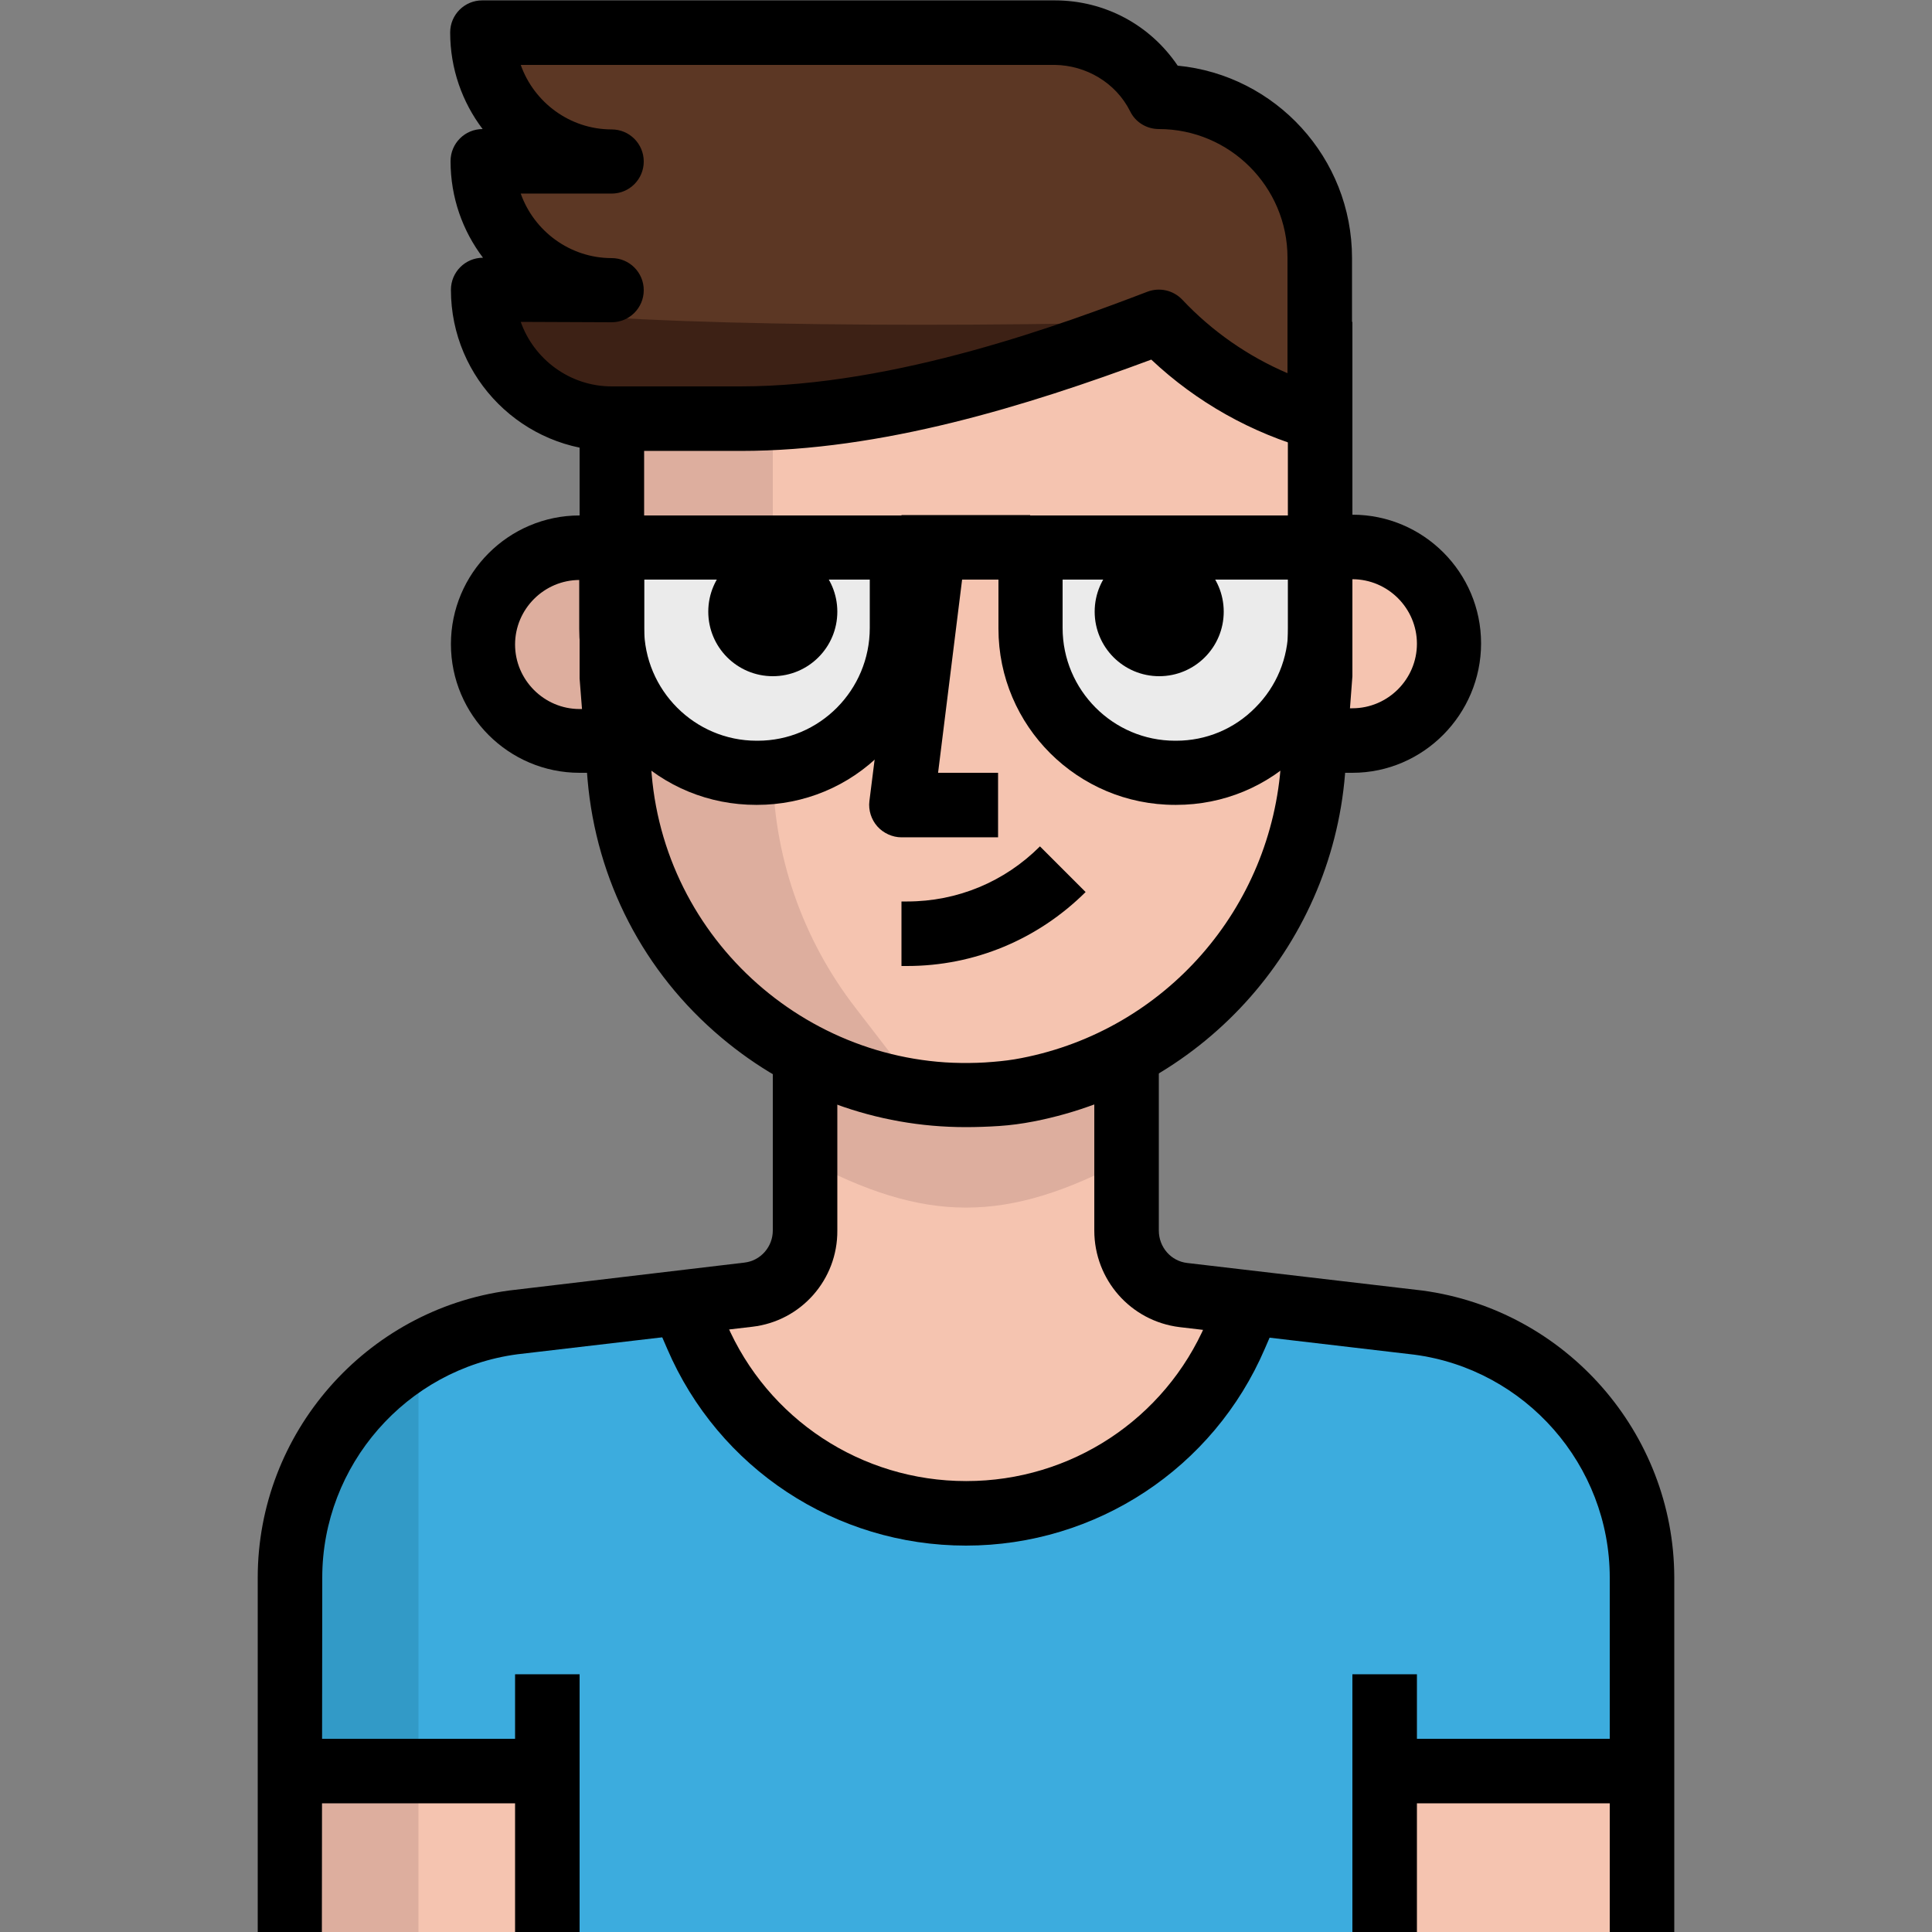 <?xml version="1.0" encoding="utf-8"?>
<!-- Generator: Adobe Illustrator 24.2.1, SVG Export Plug-In . SVG Version: 6.00 Build 0)  -->
<svg version="1.1" id="Capa_1" xmlns="http://www.w3.org/2000/svg" xmlns:xlink="http://www.w3.org/1999/xlink" x="0px" y="0px"
	 viewBox="0 0 512 512" style="enable-background:new 0 0 512 512;" xml:space="preserve">
<rect x="0" y="0" width="512" height="512" fill="#808080" stroke="none"/>
<style type="text/css">
	.st0{fill:#F5C4B0;}
	.st1{fill:#DDAE9E;}
	.st2{fill:#5C3724;}
	.st3{fill:#3D2115;}
	.st4{fill:#EBEBEB;}
	.st5{fill:#3CACDE;}
	.st6{fill:#329AC7;}
</style>
<path class="st0" d="M349.9,196.3h8.5c14.1,0,25.6-11.5,25.6-25.6l0,0c0-14.1-11.5-25.6-25.6-25.6h-8.5"/>
<path class="st1" d="M162.1,196.3h-8.5c-14.1,0-25.6-11.5-25.6-25.6l0,0c0-14.1,11.5-25.6,25.6-25.6h8.5"/>
<path class="st0" d="M162.1,110.9v68.3l2,26.6c4.4,50.8,49,88.4,99.8,84c2.8-0.2,5.5-0.6,8.2-1.1c42-8.1,73.2-43.7,75.9-86.4
	l1.8-23.1v-68.3l-42.7-25.6L162.1,110.9z"/>
<path class="st1" d="M204.8,203.3v-99.8l-42.7,7.5v68.3l2,26.6c3.6,43.2,36.8,77.9,79.8,83.5l-17.1-22.2
	C212.6,248.9,204.8,226.4,204.8,203.3z"/>
<path class="st2" d="M307.2,25.6L307.2,25.6C302,15.1,291.3,8.5,279.6,8.5H128c0,18.9,15.3,34.1,34.1,34.1H128
	c0,18.8,15.3,34.1,34.1,34.1H128c0,18.8,15.3,34.1,34.1,34.1h34.1c41,0,84.2-15.5,110.9-25.6c11.6,12.3,26.4,21.1,42.7,25.6V68.3
	C349.9,44.7,330.8,25.6,307.2,25.6z"/>
<path class="st3" d="M128.4,80.6c1.9,17.2,16.4,30.2,33.7,30.3h34.1c28.5,0,86.5-17.7,110.9-25.6C245.9,86.8,157.1,86.5,128.4,80.6z
	"/>
<g>
	<path class="st4" d="M200.5,204.8L200.5,204.8c-21.2,0.1-38.3-17.1-38.4-38.2c0-0.1,0-0.1,0-0.2v-21.3h76.8v21.3
		c0.1,21.2-17.1,38.3-38.2,38.4C200.6,204.8,200.6,204.8,200.5,204.8z"/>
	<path class="st4" d="M311.5,204.8L311.5,204.8c-21.2,0.1-38.3-17.1-38.4-38.2c0-0.1,0-0.1,0-0.2v-21.3h76.8v21.3
		c0.1,21.2-17.1,38.3-38.2,38.4C311.6,204.8,311.5,204.8,311.5,204.8z"/>
</g>
<path class="st0" d="M256,401.1c31,0,59.1-18.5,71.3-47l3.8-8.5l-17.5-2c-8.6-1-15.1-8.4-15-17.1v-44.8h-85.3v44.5
	c0.1,8.7-6.4,16-15,17.1l-17.1,2l3.8,8.5C197.2,382.3,225.1,400.9,256,401.1z"/>
<path class="st5" d="M376,350.5l-44.8-5.3l-3.8,8.5c-16.9,39.4-62.6,57.6-102,40.7c-18.3-7.9-32.8-22.4-40.7-40.7l-3.8-8.5
	l-44.8,5.3c-33.9,4.5-59.2,33.5-59.2,67.7V512h358.4v-93.9C435.2,383.9,409.9,355,376,350.5z"/>
<path class="st6" d="M76.8,418.1V512h34.1V359.1C89.8,371.3,76.8,393.8,76.8,418.1z"/>
<rect x="76.8" y="469.3" class="st0" width="68.3" height="42.7"/>
<g>
	<rect x="76.8" y="469.3" class="st1" width="34.1" height="42.7"/>
	<path class="st1" d="M298.7,307.2v-25.6h-85.3v25.6C245.3,324.3,266.7,324.3,298.7,307.2z"/>
</g>
<rect x="366.9" y="469.3" class="st0" width="68.3" height="42.7"/>
<path d="M264.5,221.9h-25.6c-2.4,0-4.8-1.1-6.4-2.9c-1.6-1.8-2.4-4.3-2.1-6.7L239,144l16.9,2.1l-7.3,58.7h15.9L264.5,221.9
	L264.5,221.9z"/>
<path d="M240.4,256h-1.5v-17.1h1.5c13.3,0,25.8-5.2,35.2-14.6l12.1,12.1C275,249,258.2,256,240.4,256z"/>
<path d="M358.4,204.8h-8.5v-17.1h8.5c9.4,0,17.1-7.7,17.1-17.1c0-9.4-7.7-17.1-17.1-17.1h-8.5v-17.1h8.5c18.8,0,34.1,15.3,34.1,34.1
	S377.2,204.8,358.4,204.8z"/>
<path d="M162.1,204.8h-8.5c-18.8,0-34.1-15.3-34.1-34.1s15.3-34.1,34.1-34.1h8.5v17.1h-8.5c-9.4,0-17.1,7.7-17.1,17.1
	c0,9.4,7.7,17.1,17.1,17.1h8.5L162.1,204.8L162.1,204.8z"/>
<path d="M255.9,298.7c-23.7,0-46.4-8.3-64.7-23.7c-20.6-17.3-33.2-41.7-35.5-68.5l-2.1-26.7l0-68.9h17.1v68.3l2,26
	c3.9,45.9,44.7,80.2,90.5,76.2c2.5-0.2,5-0.5,7.5-1c38.1-7.4,66.4-39.7,68.8-78.6l1.8-23.3l0-93.2h17.1v93.9l-1.8,23.8
	c-2.8,46.5-36.9,85.3-82.7,94.2c-3.1,0.6-6.1,1-9.1,1.2C261.8,298.6,258.8,298.7,255.9,298.7z"/>
<path d="M349.9,119.5c-0.8,0-1.5-0.1-2.3-0.3c-15.9-4.4-30.5-12.6-42.5-23.9c-33.1,12.3-71.4,24.2-108.8,24.2h-34.1
	c-23.5,0-42.7-19.1-42.7-42.7c0-4.7,3.8-8.5,8.5-8.5h0c-5.4-7.1-8.6-16-8.6-25.6c0-4.7,3.8-8.5,8.5-8.5h0c-5.4-7.1-8.6-16-8.6-25.6
	c0-4.7,3.8-8.5,8.5-8.5h151.6c0,0,0.1,0,0.1,0c13.3,0,25.3,6.5,32.6,17.3c25.9,2.5,46.2,24.4,46.2,51v42.7c0,2.7-1.2,5.2-3.4,6.8
	C353.5,118.9,351.7,119.5,349.9,119.5z M138,85.3c3.5,9.9,13,17.1,24.1,17.1h34.1c41.5,0,86.4-16.9,107.9-25.1
	c3.2-1.2,6.8-0.4,9.2,2.1c7.9,8.4,17.4,15,27.9,19.5V68.3c0-18.8-15.3-34.1-34.1-34.1c-3.2,0-6.2-1.8-7.6-4.7
	c-3.8-7.6-11.7-12.2-20-12.3H138c3.5,9.9,13,17.1,24.1,17.1c4.7,0,8.5,3.8,8.5,8.5s-3.8,8.5-8.5,8.5H138c3.5,9.9,13,17.1,24.1,17.1
	c4.7,0,8.5,3.8,8.5,8.5s-3.8,8.5-8.5,8.5L138,85.3L138,85.3z"/>
<path d="M200.4,213.3c-12.5,0-24.2-4.8-33.1-13.6c-8.9-8.8-13.8-20.6-13.8-33.1v-21.5c0-4.7,3.8-8.5,8.5-8.5h76.8
	c4.7,0,8.5,3.8,8.5,8.5v21.3c0,12.5-4.8,24.3-13.6,33.1c-8.8,8.9-20.6,13.8-33.1,13.8h-0.2C200.5,213.3,200.5,213.3,200.4,213.3z
	 M170.7,153.6v12.8c0,16.5,13.4,29.9,29.8,29.9c0,0,0.1,0,0.1,0h0.2c16.4,0,29.7-13.4,29.7-29.9v-12.8H170.7z"/>
<path d="M311.4,213.3c-25.8,0-46.8-20.9-46.8-46.7v-21.5c0-4.7,3.8-8.5,8.5-8.5h76.8c4.7,0,8.5,3.8,8.5,8.5v21.3
	c0,12.5-4.8,24.3-13.6,33.1c-8.8,8.9-20.6,13.8-33.1,13.8H311.4C311.5,213.3,311.4,213.3,311.4,213.3z M281.6,153.6v12.8
	c0,16.5,13.4,29.9,29.8,29.9c0,0,0.1,0,0.1,0h0.2c7.9,0,15.4-3.1,21-8.8c5.6-5.6,8.7-13.1,8.7-21.1v-12.8H281.6z"/>
<rect x="238.9" y="136.5" width="34.1" height="17.1"/>
<circle cx="204.8" cy="162.1" r="17.1"/>
<circle cx="307.2" cy="162.1" r="17.1"/>
<path d="M85.3,512H68.3v-93.9c0-38.3,28.6-71,66.6-76.1l62.4-7.4c4.3-0.5,7.5-4.2,7.5-8.5v-44.5h17.1v44.5c0.1,13-9.6,24-22.5,25.5
	l-62.3,7.3c-29.4,3.9-51.7,29.4-51.7,59.2L85.3,512L85.3,512z"/>
<path d="M443.7,512h-17.1v-93.9c0-29.8-22.3-55.2-51.8-59.1l-62.2-7.3c-13-1.6-22.6-12.6-22.6-25.6v-44.5h17.1v44.5
	c0,4.4,3.2,8.1,7.5,8.6l62.3,7.3c38.1,5.1,66.7,37.8,66.8,76L443.7,512L443.7,512z"/>
<path d="M256,409.6C256,409.6,256,409.6,256,409.6c-34.6,0-65.6-20.5-79.2-52.2l-5.5-12.7L187,338l5.5,12.7
	c10.9,25.4,35.8,41.8,63.5,41.8c0,0,0.1,0,0.1,0c27.7,0,52.6-16.4,63.5-41.8L325,338l15.7,6.7l-5.5,12.7
	C321.6,389.1,290.5,409.6,256,409.6z"/>
<rect x="136.5" y="443.7" width="17.1" height="68.3"/>
<rect x="76.8" y="460.8" width="68.3" height="17.1"/>
<rect x="358.4" y="443.7" width="17.1" height="68.3"/>
<rect x="366.9" y="460.8" width="68.3" height="17.1"/>
</svg>
